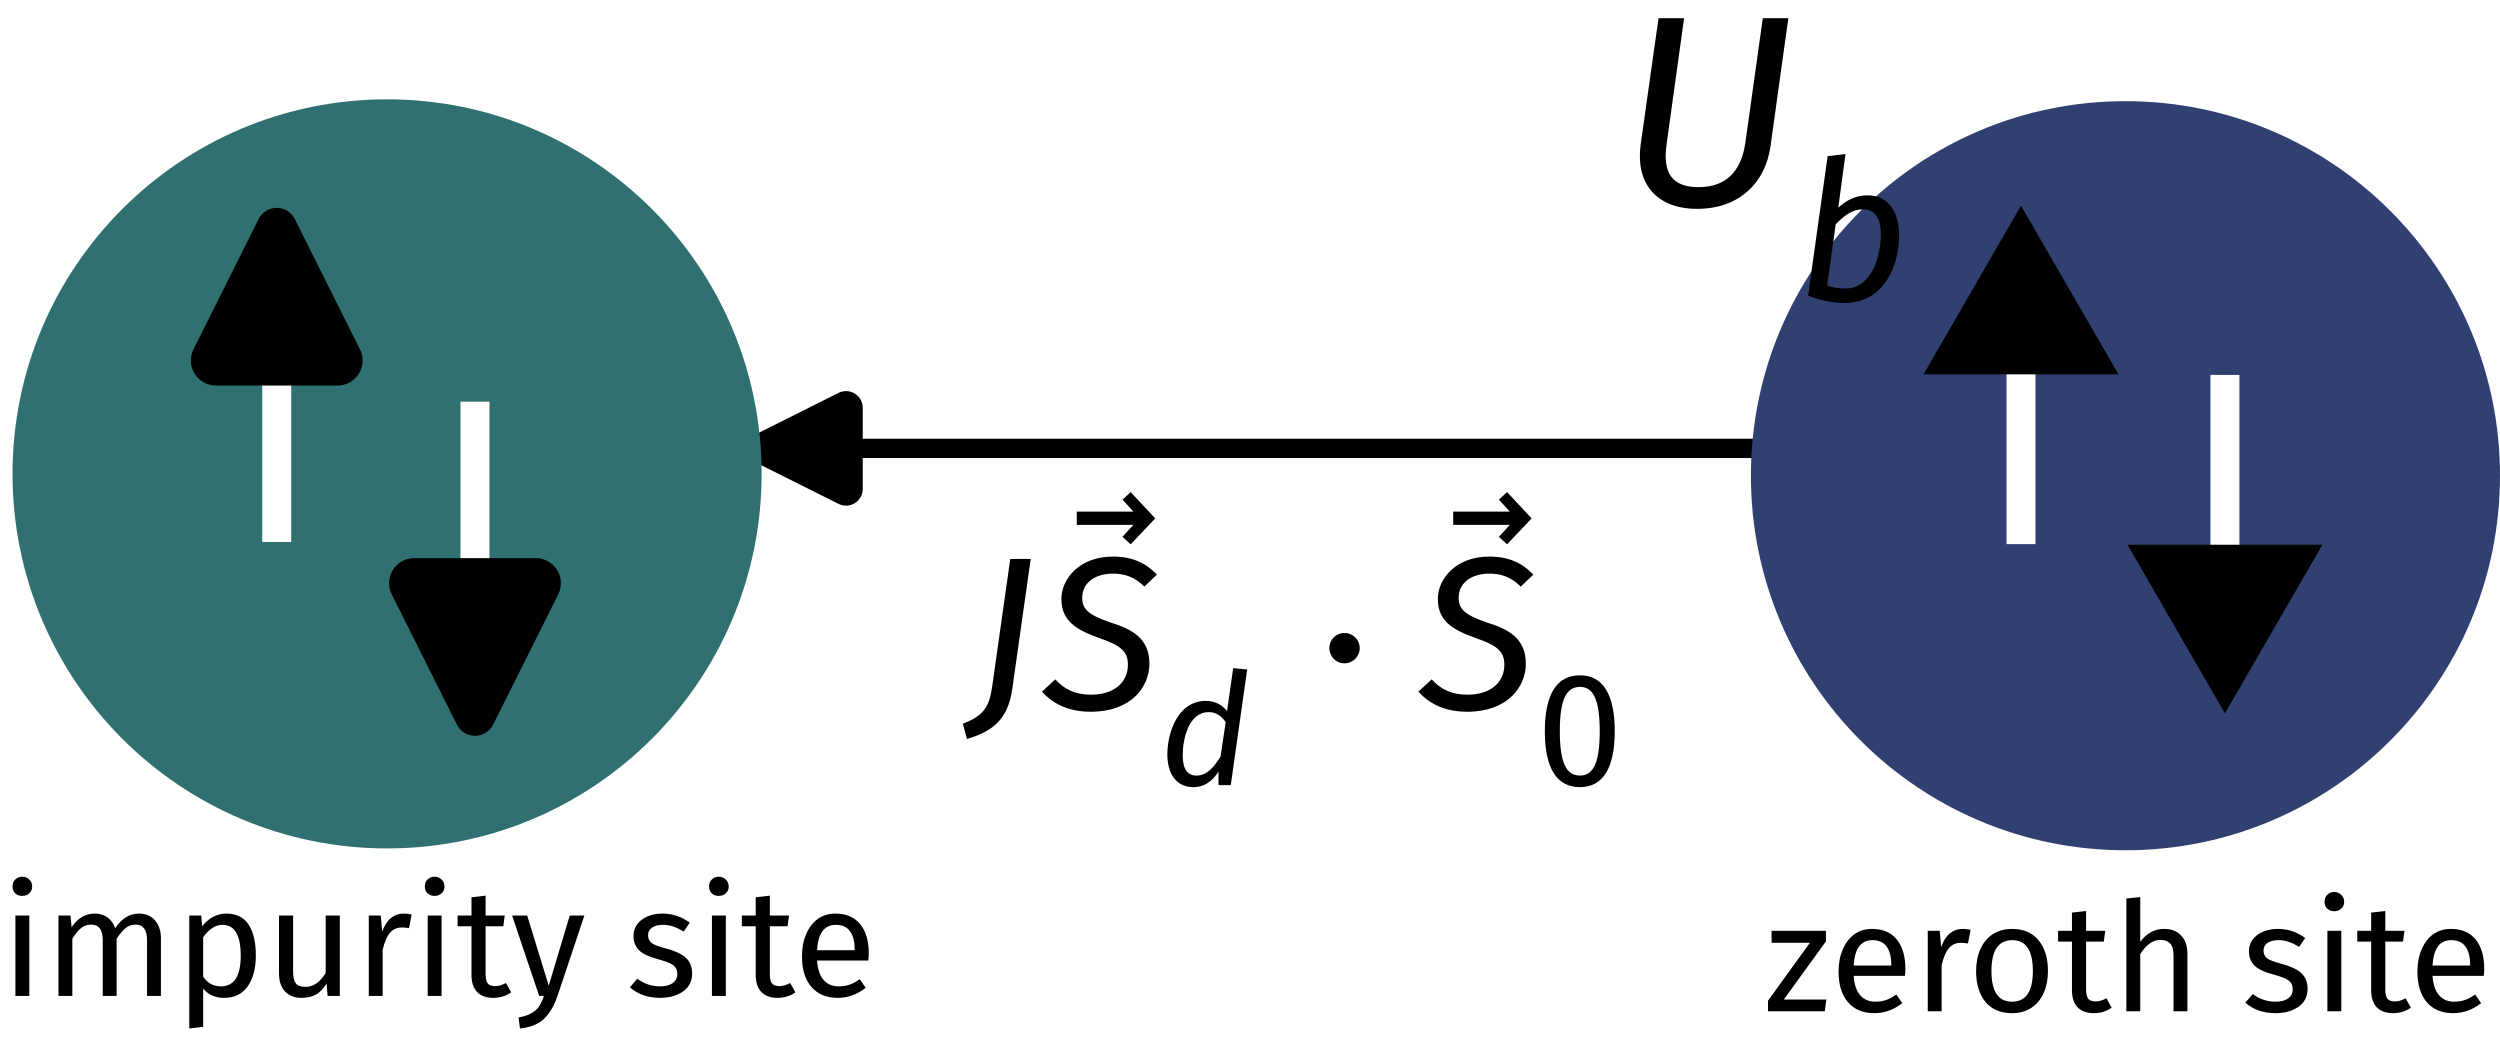 <?xml version="1.0" encoding="UTF-8" standalone="no"?>
<svg
   width="367.112pt"
   height="153.7pt"
   viewBox="0 0 367.112 153.7"
   version="1.2"
   id="svg32714"
   sodipodi:docname="phase2.svg"
   inkscape:version="1.2.2 (b0a8486541, 2022-12-01)"
   xmlns:inkscape="http://www.inkscape.org/namespaces/inkscape"
   xmlns:sodipodi="http://sodipodi.sourceforge.net/DTD/sodipodi-0.dtd"
   xmlns="http://www.w3.org/2000/svg"
   xmlns:svg="http://www.w3.org/2000/svg"
   xmlns:ns2="http://www.iki.fi/pav/software/textext/">
  <sodipodi:namedview
     id="namedview32716"
     pagecolor="#505050"
     bordercolor="#eeeeee"
     borderopacity="1"
     inkscape:pageshadow="0"
     inkscape:pageopacity="0"
     inkscape:pagecheckerboard="0"
     inkscape:document-units="pt"
     showgrid="false"
     inkscape:zoom="1.3335911"
     inkscape:cx="314.56419"
     inkscape:cy="128.22521"
     inkscape:window-width="1916"
     inkscape:window-height="1048"
     inkscape:window-x="0"
     inkscape:window-y="28"
     inkscape:window-maximized="1"
     inkscape:current-layer="svg32714"
     inkscape:snap-bbox="true"
     inkscape:object-paths="true"
     inkscape:snap-intersection-paths="true"
     inkscape:snap-global="false"
     inkscape:showpageshadow="0"
     inkscape:deskcolor="#505050" />
  <defs
     id="defs32609">
    <marker
       style="overflow:visible"
       id="marker15557"
       refX="0"
       refY="0"
       orient="auto-start-reverse"
       inkscape:stockid="RoundedArrow"
       markerWidth="6.135"
       markerHeight="5.93"
       viewBox="0 0 6.135 5.93"
       inkscape:isstock="true"
       inkscape:collect="always"
       preserveAspectRatio="xMidYMid">
      <path
         transform="scale(0.7)"
         d="m -0.211,-4.106 6.422,3.211 a 1,1 90 0 1 0,1.789 L -0.211,4.106 A 1.236,1.236 31.717 0 1 -2,3 v -6 a 1.236,1.236 148.283 0 1 1.789,-1.106 z"
         style="fill:context-stroke;fill-rule:evenodd;stroke:none"
         id="path15555" />
    </marker>
    <marker
       style="overflow:visible"
       id="RoundedArrow"
       refX="0"
       refY="0"
       orient="auto-start-reverse"
       inkscape:stockid="RoundedArrow"
       markerWidth="6.135"
       markerHeight="5.93"
       viewBox="0 0 6.135 5.93"
       inkscape:isstock="true"
       inkscape:collect="always"
       preserveAspectRatio="xMidYMid">
      <path
         transform="scale(0.7)"
         d="m -0.211,-4.106 6.422,3.211 a 1,1 90 0 1 0,1.789 L -0.211,4.106 A 1.236,1.236 31.717 0 1 -2,3 v -6 a 1.236,1.236 148.283 0 1 1.789,-1.106 z"
         style="fill:context-stroke;fill-rule:evenodd;stroke:none"
         id="path1367" />
    </marker>
    <inkscape:path-effect
       effect="spiro"
       id="path-effect97285"
       is_visible="true"
       lpeversion="1" />
    <marker
       style="overflow:visible"
       id="EmptyTriangleIn"
       refX="-1"
       refY="0"
       orient="auto-start-reverse"
       inkscape:stockid="EmptyTriangleIn"
       markerWidth="5.824"
       markerHeight="6.733"
       viewBox="0 0 5.824 6.733"
       inkscape:isstock="true"
       inkscape:collect="always"
       preserveAspectRatio="xMidYMid">
      <path
         transform="scale(0.5)"
         style="fill:context-fill;fill-rule:evenodd;stroke:context-stroke;stroke-width:2"
         d="M 5.77,0 -2.88,5 V -5 Z"
         id="path153" />
    </marker>
    <inkscape:path-effect
       effect="spiro"
       id="path-effect97007"
       is_visible="true"
       lpeversion="1" />
    <marker
       style="overflow:visible"
       id="marker9621"
       refX="0"
       refY="0"
       orient="auto"
       inkscape:stockid="Arrow2Mend"
       inkscape:isstock="true">
      <path
         transform="scale(-0.6)"
         d="M 8.719,4.034 -2.207,0.016 8.719,-4.002 c -1.745,2.372 -1.735,5.617 -6e-7,8.035 z"
         style="fill:context-stroke;fill-rule:evenodd;stroke:context-stroke;stroke-width:0.625;stroke-linejoin:round"
         id="path9619" />
    </marker>
    <marker
       style="overflow:visible"
       id="Arrow2Mend"
       refX="0"
       refY="0"
       orient="auto"
       inkscape:stockid="Arrow2Mend"
       inkscape:isstock="true">
      <path
         transform="scale(-0.6)"
         d="M 8.719,4.034 -2.207,0.016 8.719,-4.002 c -1.745,2.372 -1.735,5.617 -6e-7,8.035 z"
         style="fill:context-stroke;fill-rule:evenodd;stroke:context-stroke;stroke-width:0.625;stroke-linejoin:round"
         id="path9370" />
    </marker>
    <marker
       style="overflow:visible"
       id="Arrow2Lend"
       refX="0"
       refY="0"
       orient="auto"
       inkscape:stockid="Arrow2Lend"
       inkscape:isstock="true">
      <path
         transform="matrix(-1.1,0,0,-1.1,-1.1,0)"
         d="M 8.719,4.034 -2.207,0.016 8.719,-4.002 c -1.745,2.372 -1.735,5.617 -6e-7,8.035 z"
         style="fill:context-stroke;fill-rule:evenodd;stroke:context-stroke;stroke-width:0.625;stroke-linejoin:round"
         id="path9364" />
    </marker>
    <inkscape:path-effect
       effect="spiro"
       id="path-effect8375"
       is_visible="true"
       lpeversion="1" />
    <inkscape:path-effect
       effect="spiro"
       id="path-effect8371"
       is_visible="true"
       lpeversion="1" />
    <inkscape:path-effect
       effect="spiro"
       id="path-effect8334"
       is_visible="true"
       lpeversion="1" />
    <inkscape:path-effect
       effect="spiro"
       id="path-effect8213"
       is_visible="true"
       lpeversion="1" />
    <clipPath
       id="clip1">
      <path
         d="m 28,134 h 11 v 17.242 H 28 Z m 0,0"
         id="path32600" />
    </clipPath>
    <clipPath
       id="clip2">
      <path
         d="m 75,134 h 12 v 17.242 H 75 Z m 0,0"
         id="path32603" />
    </clipPath>
    <clipPath
       id="clip3">
      <path
         d="m 345,133 h 10.316 v 13 H 345 Z m 0,0"
         id="path32606" />
    </clipPath>
    <g
       id="id-d512316c-f310-4ef7-b32f-ea93f87dd485-7">
      <g
         id="id-aec88e65-99b3-4c56-a594-255c12e961eb-5">
        <path
           d="M 5.406,-10.469 H 1.219 V 3.484 h 4.188 z M 4.875,-9.953 V 2.969 H 1.781 V -9.953 Z M 3.234,-4.5 c -0.391,0 -0.938,0.125 -0.938,0.391 0,0.125 0.094,0.234 0.25,0.234 0.031,0 0.078,-0.016 0.125,-0.031 0.172,-0.078 0.312,-0.109 0.516,-0.109 0.5,0 0.609,0.297 0.609,0.688 0,0.531 -0.188,0.719 -0.906,0.766 v 0.844 c 0,0.141 0.125,0.234 0.25,0.234 0.125,0 0.25,-0.094 0.25,-0.234 V -2.172 C 4.062,-2.266 4.344,-2.656 4.344,-3.344 4.344,-3.953 4.094,-4.5 3.234,-4.5 Z m -0.094,3.297 c -0.203,0 -0.344,0.156 -0.344,0.359 0,0.203 0.141,0.359 0.344,0.359 0.203,0 0.344,-0.156 0.344,-0.359 0,-0.203 -0.141,-0.359 -0.344,-0.359 z m 0,0"
           id="id-7c2a457f-f768-4159-9e9f-9df2cc3e5e13-3" />
      </g>
      <g
         id="id-cbdc8fff-0ca5-40b0-a6c3-fd6785a6998c-5">
        <path
           d="M 4.031,-5.25 H 0.484 v 0.781 h 2.5 L 0.25,-0.688 V 0 H 3.953 L 4.062,-0.766 H 1.281 l 2.75,-3.797 z m 0,0"
           id="id-d973a2bc-a0f1-46d3-be99-e1468b8100fd-6" />
      </g>
      <g
         id="id-5686a47d-2053-4c4d-820f-b70b1f5df129-2">
        <path
           d="m 4.922,-2.781 c 0,-1.609 -0.75,-2.594 -2.172,-2.594 -1.359,0 -2.188,1.172 -2.188,2.797 0,1.672 0.859,2.703 2.328,2.703 0.734,0 1.312,-0.25 1.828,-0.656 L 4.328,-1.094 C 3.875,-0.766 3.484,-0.625 2.953,-0.625 c -0.75,0 -1.312,-0.469 -1.406,-1.688 h 3.344 c 0.016,-0.125 0.031,-0.297 0.031,-0.469 z M 4,-2.984 H 1.547 c 0.062,-1.172 0.531,-1.656 1.219,-1.656 0.828,0 1.234,0.562 1.234,1.594 z m 0,0"
           id="id-a332717d-d305-44bd-a0ed-aad2acac9b2e-9" />
      </g>
      <g
         id="id-0e774e49-ecc7-4b16-9075-b05632ae91b5-1">
        <path
           d="m 3.203,-5.375 c -0.641,0 -1.125,0.406 -1.406,1.188 L 1.703,-5.25 H 0.922 V 0 h 0.906 v -3 c 0.219,-1 0.609,-1.469 1.266,-1.469 0.188,0 0.297,0.016 0.453,0.047 L 3.719,-5.312 C 3.562,-5.359 3.375,-5.375 3.203,-5.375 Z m 0,0"
           id="id-af3d88dc-cd40-4e0c-89bc-b4785b17be2d-2" />
      </g>
      <g
         id="id-b16cf8d5-1627-44bd-a3e3-091b7fd09800-7">
        <path
           d="m 2.922,-5.375 c -1.5,0 -2.359,1.125 -2.359,2.75 0,1.672 0.859,2.75 2.344,2.75 C 4.391,0.125 5.25,-1 5.25,-2.625 c 0,-1.672 -0.828,-2.75 -2.328,-2.75 z m 0,0.734 c 0.859,0 1.344,0.641 1.344,2.016 0,1.375 -0.484,2 -1.359,2 -0.875,0 -1.344,-0.625 -1.344,-2 0,-1.375 0.484,-2.016 1.359,-2.016 z m 0,0"
           id="id-20005495-b261-4cc2-b6b6-ed297e2db39b-0" />
      </g>
      <g
         id="id-6b9ff16d-207e-4e6d-bab3-4e5b23972824-9">
        <path
           d="m 3.25,-0.844 c -0.266,0.141 -0.469,0.203 -0.703,0.203 -0.453,0 -0.625,-0.25 -0.625,-0.781 v -3.125 h 1.156 L 3.172,-5.25 h -1.25 V -6.547 L 1,-6.438 V -5.25 H 0.094 v 0.703 H 1 V -1.375 c 0,0.969 0.531,1.5 1.422,1.5 C 2.875,0.125 3.25,0 3.594,-0.234 Z m 0,0"
           id="id-32b60361-bbea-40ea-b977-53eb510acd35-3" />
      </g>
      <g
         id="id-71869a43-d697-4ceb-a7f9-8ebf4b864781-6">
        <path
           d="m 3.391,-5.375 c -0.656,0 -1.172,0.328 -1.562,0.844 v -2.922 l -0.906,0.094 V 0 h 0.906 V -3.734 C 2.188,-4.281 2.594,-4.656 3.156,-4.656 3.656,-4.656 4,-4.422 4,-3.641 V 0 H 4.922 V -3.766 C 4.922,-4.75 4.344,-5.375 3.391,-5.375 Z m 0,0"
           id="id-1e3d112e-4560-4763-824b-0e30cffc45d8-0" />
      </g>
      <g
         id="id-1e91a301-79e9-4d0c-a978-b6b3c6a52f9e-6">
        <path
           d="m 2.375,-5.375 c -1.094,0 -1.891,0.609 -1.891,1.453 0,0.734 0.438,1.219 1.578,1.516 1.016,0.266 1.281,0.469 1.281,0.984 0,0.5 -0.438,0.797 -1.125,0.797 -0.578,0 -1.062,-0.188 -1.484,-0.5 L 0.25,-0.562 c 0.453,0.391 1.094,0.688 1.984,0.688 1.062,0 2.078,-0.5 2.078,-1.594 0,-0.922 -0.641,-1.359 -1.75,-1.641 -0.844,-0.219 -1.125,-0.422 -1.125,-0.844 0,-0.422 0.359,-0.688 0.969,-0.688 0.484,0 0.891,0.141 1.359,0.438 L 4.156,-4.781 C 3.656,-5.156 3.109,-5.375 2.375,-5.375 Z m 0,0"
           id="id-53a9d073-0486-42ca-ac9a-a430e0ddfb98-2" />
      </g>
      <g
         id="id-0db217cc-3c59-4772-870f-536584d3a0e2-6">
        <path
           d="m 1.359,-7.781 c -0.375,0 -0.625,0.281 -0.625,0.641 0,0.344 0.25,0.609 0.625,0.609 0.391,0 0.656,-0.266 0.656,-0.609 C 2.016,-7.5 1.75,-7.781 1.359,-7.781 Z M 1.828,-5.25 H 0.922 V 0 h 0.906 z m 0,0"
           id="id-87b2e3dc-de9a-40b7-8807-e8766aeb7488-1" />
      </g>
    </g>
    <inkscape:path-effect
       effect="spiro"
       id="path-effect97007-1"
       is_visible="true"
       lpeversion="1" />
    <inkscape:path-effect
       effect="spiro"
       id="path-effect97285-2"
       is_visible="true"
       lpeversion="1" />
  </defs>
  <path
     style="fill:none;stroke:#000000;stroke-width:2.835;stroke-linecap:butt;stroke-linejoin:miter;stroke-miterlimit:4;stroke-opacity:1;marker-end:url(#marker15557)"
     d="m 264.47,65.842 h -141.75"
     id="path32635" />
  <path
     style="fill:#307070;fill-opacity:1;fill-rule:nonzero;stroke:none;stroke-width:1.255"
     d="m 111.841,69.586 c 0,30.377 -24.628,55 -55,55 -30.377,0 -55,-24.623 -55,-55 0,-30.372 24.623,-55 55,-55 30.372,0 55,24.628 55,55 z m 0,0"
     id="path32611" />
  <path
     style="fill:#304070;fill-opacity:1;fill-rule:nonzero;stroke:none;stroke-width:1.139"
     d="m 367.112,69.857 c 0,30.379 -24.626,55 -55,55 -30.379,0 -55,-24.621 -55,-55 0,-30.374 24.621,-55 55,-55 30.374,0 55,24.626 55,55 z m 0,0"
     id="path32613" />
  <path
     style="fill:none;fill-opacity:1;stroke:#ffffff;stroke-width:4.252;stroke-miterlimit:4.5;stroke-dasharray:none;stroke-dashoffset:0;stroke-opacity:1;marker-end:url(#EmptyTriangleIn)"
     d="M 296.774,79.904 V 50.975"
     id="path97005"
     inkscape:path-effect="#path-effect97007"
     inkscape:original-d="m 296.77439,79.903861 c 7.5e-4,-9.643718 7.5e-4,-19.286678 0,-28.928895" />
  <path
     style="fill:none;fill-opacity:1;stroke:#ffffff;stroke-width:4.252;stroke-miterlimit:4.5;stroke-dasharray:none;stroke-dashoffset:0;stroke-opacity:1;marker-end:url(#EmptyTriangleIn)"
     d="M 326.719,55.056 V 83.985"
     id="path97281"
     inkscape:path-effect="#path-effect97285"
     inkscape:original-d="m 326.71853,55.055792 c 7.5e-4,9.643717 7.5e-4,19.286677 0,28.928894" />
  <path
     style="fill:none;fill-opacity:1;stroke:#ffffff;stroke-width:4.252;stroke-miterlimit:4.5;stroke-dasharray:none;stroke-dashoffset:0;stroke-opacity:1;marker-end:url(#RoundedArrow)"
     d="M 40.639,79.586 V 50.657"
     id="path97005-9"
     inkscape:path-effect="#path-effect97007-1"
     inkscape:original-d="m 40.638779,79.586323 c 7.5e-4,-9.64372 7.5e-4,-19.286679 0,-28.928896" />
  <path
     style="fill:none;fill-opacity:1;stroke:#ffffff;stroke-width:4.252;stroke-miterlimit:4.5;stroke-dasharray:none;stroke-dashoffset:0;stroke-opacity:1;marker-end:url(#RoundedArrow)"
     d="M 69.748,58.986 V 87.915"
     id="path97281-3"
     inkscape:path-effect="#path-effect97285-2"
     inkscape:original-d="m 69.747875,58.985631 c 7.5e-4,9.643717 7.5e-4,19.286677 0,28.928894" />
  <g
     ns2:version="1.8.1"
     ns2:texconverter="xelatex"
     ns2:pdfconverter="inkscape"
     ns2:text="impurity site"
     ns2:preamble="/home/kirito/.config/textext/beamer_preamble.tex"
     ns2:scale="3.0"
     ns2:alignment="middle center"
     ns2:stroke-to-path="0"
     ns2:inkscapeversion="1.2.1"
     transform="matrix(2.25,0,0,2.25,1.842,128.742)"
     ns2:jacobian_sqrt="2.25"
     id="g6237">
    <defs
       id="id-b92bd6de-0062-4230-9694-9e7ea1d26fe3">
      <g
         id="id-075034cf-cbd6-4d18-8c88-a453ba64a00b">
        <g
           id="id-5ea25a87-f78e-452b-bc07-a9751c217cda">
          <path
             d="M 5.406,-10.469 V 3.484 H 1.219 V -10.469 Z M 4.875,-9.953 H 1.781 V 2.969 H 4.875 Z M 3.234,-4.5 c 0.395,0 0.676,0.109 0.844,0.328 0.176,0.211 0.266,0.484 0.266,0.828 0,0.344 -0.078,0.617 -0.234,0.812 -0.148,0.188 -0.387,0.309 -0.719,0.359 v 0.453 c 0,0.074 -0.027,0.133 -0.078,0.172 -0.055,0.043 -0.109,0.062 -0.172,0.062 -0.062,0 -0.121,-0.02 -0.172,-0.062 C 2.914,-1.586 2.891,-1.645 2.891,-1.719 V -2.562 c 0.352,-0.02 0.594,-0.082 0.719,-0.188 0.125,-0.113 0.188,-0.305 0.188,-0.578 0,-0.219 -0.047,-0.383 -0.141,-0.5 -0.086,-0.125 -0.242,-0.188 -0.469,-0.188 -0.188,0 -0.359,0.039 -0.516,0.109 -0.055,0.023 -0.094,0.031 -0.125,0.031 -0.074,0 -0.137,-0.02 -0.188,-0.062 -0.043,-0.039 -0.062,-0.098 -0.062,-0.172 0,-0.125 0.098,-0.219 0.297,-0.281 C 2.789,-4.461 3.004,-4.5 3.234,-4.5 Z m -0.094,3.297 c 0.102,0 0.188,0.039 0.25,0.109 0.062,0.062 0.094,0.148 0.094,0.25 0,0.105 -0.031,0.195 -0.094,0.266 -0.062,0.062 -0.148,0.094 -0.25,0.094 -0.105,0 -0.188,-0.031 -0.25,-0.094 -0.062,-0.07 -0.094,-0.16 -0.094,-0.266 0,-0.102 0.031,-0.188 0.094,-0.25 0.062,-0.07 0.145,-0.109 0.25,-0.109 z m 0,0"
             id="id-ff9cf9ac-ecdc-44f0-8112-714bd5c317d8" />
        </g>
        <g
           id="id-44ea60a7-1da0-419e-8c6e-31d0133abcf8">
          <path
             d="M 1.859,-5.25 V 0 h -0.906 v -5.25 z m -0.469,-2.531 c 0.195,0 0.352,0.062 0.469,0.188 0.125,0.117 0.188,0.266 0.188,0.453 0,0.18 -0.062,0.324 -0.188,0.438 -0.117,0.117 -0.273,0.172 -0.469,0.172 -0.18,0 -0.328,-0.055 -0.453,-0.172 -0.117,-0.113 -0.172,-0.258 -0.172,-0.438 0,-0.188 0.055,-0.336 0.172,-0.453 0.125,-0.125 0.273,-0.188 0.453,-0.188 z m 0,0"
             id="id-8d055443-2914-4f6e-b709-08b66a6e0b9c" />
        </g>
        <g
           id="id-af6243ea-b38c-4bd5-9f25-b733a0d56973">
          <path
             d="m 6.219,-5.375 c 0.438,0 0.781,0.148 1.031,0.438 0.258,0.293 0.391,0.684 0.391,1.172 V 0 h -0.906 v -3.641 c 0,-0.676 -0.25,-1.016 -0.75,-1.016 -0.25,0 -0.469,0.078 -0.656,0.234 -0.18,0.148 -0.371,0.375 -0.578,0.688 V 0 H 3.844 v -3.641 c 0,-0.676 -0.25,-1.016 -0.75,-1.016 -0.262,0 -0.484,0.078 -0.672,0.234 -0.18,0.148 -0.367,0.375 -0.562,0.688 V 0 h -0.906 v -5.25 h 0.781 L 1.812,-4.484 C 2.207,-5.078 2.711,-5.375 3.328,-5.375 c 0.32,0 0.598,0.086 0.828,0.25 0.227,0.168 0.395,0.402 0.5,0.703 0.207,-0.312 0.438,-0.547 0.688,-0.703 0.25,-0.164 0.539,-0.25 0.875,-0.25 z m 0,0"
             id="id-91ce2518-4dc7-4b31-ba9e-9932e14ab11e" />
        </g>
        <g
           id="id-c3f991e5-b758-4077-8164-f2af5fb654a6">
          <path
             d="m 3.359,-5.375 c 0.664,0 1.156,0.242 1.469,0.719 0.312,0.48 0.469,1.156 0.469,2.031 0,0.824 -0.18,1.492 -0.531,2 -0.355,0.5 -0.867,0.75 -1.531,0.75 -0.586,0 -1.043,-0.203 -1.375,-0.609 v 2.5 L 0.953,2.125 V -5.25 h 0.781 l 0.062,0.703 C 1.992,-4.805 2.227,-5.008 2.5,-5.156 2.77,-5.301 3.055,-5.375 3.359,-5.375 Z m -0.344,4.75 c 0.863,0 1.297,-0.664 1.297,-2 0,-1.344 -0.398,-2.016 -1.188,-2.016 -0.262,0 -0.496,0.078 -0.703,0.234 -0.211,0.148 -0.398,0.34 -0.562,0.578 v 2.562 c 0.133,0.211 0.301,0.371 0.5,0.484 0.195,0.105 0.414,0.156 0.656,0.156 z m 0,0"
             id="id-106798de-16f4-4411-b913-99c5f419705c" />
        </g>
        <g
           id="id-97cdefe8-a392-497a-9fab-217fcab412ce">
          <path
             d="M 4.859,0 H 4.062 L 4,-0.812 C 3.801,-0.488 3.57,-0.25 3.312,-0.094 3.051,0.051 2.734,0.125 2.359,0.125 1.898,0.125 1.539,-0.016 1.281,-0.297 1.02,-0.578 0.891,-0.973 0.891,-1.484 V -5.25 H 1.812 v 3.672 c 0,0.355 0.062,0.609 0.188,0.766 0.125,0.148 0.332,0.219 0.625,0.219 0.508,0 0.945,-0.301 1.312,-0.906 v -3.75 h 0.922 z m 0,0"
             id="id-9bddab70-825b-4e82-94a0-f5bc8f06fbfd" />
        </g>
        <g
           id="id-0ab34daf-7812-4c82-923d-9f81e2b92032">
          <path
             d="m 3.234,-5.375 c 0.188,0 0.359,0.023 0.516,0.062 L 3.578,-4.422 C 3.422,-4.453 3.27,-4.469 3.125,-4.469 c -0.336,0 -0.602,0.121 -0.797,0.359 C 2.129,-3.879 1.973,-3.508 1.859,-3 v 3 h -0.906 v -5.25 h 0.781 l 0.094,1.062 C 1.961,-4.582 2.148,-4.879 2.391,-5.078 2.629,-5.273 2.91,-5.375 3.234,-5.375 Z m 0,0"
             id="id-4dc6186a-f984-43aa-8bc6-d1053b77ed66" />
        </g>
        <g
           id="id-b3931355-1106-45ea-945c-25e80c148e08">
          <path
             d="M 3.594,-0.234 C 3.25,0.004 2.859,0.125 2.422,0.125 1.973,0.125 1.625,0 1.375,-0.25 1.125,-0.508 1,-0.883 1,-1.375 V -4.547 H 0.094 V -5.25 H 1 V -6.438 L 1.922,-6.547 V -5.25 h 1.25 l -0.094,0.703 h -1.156 v 3.125 c 0,0.281 0.047,0.484 0.141,0.609 0.102,0.117 0.266,0.172 0.484,0.172 0.207,0 0.441,-0.066 0.703,-0.203 z m 0,0"
             id="id-0ff2936f-4b94-4923-8274-0990463c61ad" />
        </g>
        <g
           id="id-5da05499-13bc-4c51-81f7-a060686773ab">
          <path
             d="M 3.047,0.031 C 2.836,0.645 2.551,1.129 2.188,1.484 1.82,1.836 1.297,2.051 0.609,2.125 L 0.516,1.406 c 0.344,-0.062 0.613,-0.152 0.812,-0.266 0.207,-0.105 0.375,-0.246 0.5,-0.422 C 1.953,0.539 2.066,0.301 2.172,0 h -0.312 L 0.094,-5.25 h 0.984 l 1.406,4.578 1.375,-4.578 H 4.812 Z m 0,0"
             id="id-3135deb0-ea7e-480f-8cf4-32e5963512a4" />
        </g>
        <g
           id="id-b6e35e7d-e531-4a34-a376-42defc005cc8">
          <path
             d="m 2.375,-5.375 c 0.352,0 0.672,0.055 0.953,0.156 0.289,0.094 0.566,0.242 0.828,0.438 L 3.766,-4.203 C 3.523,-4.348 3.297,-4.457 3.078,-4.531 2.867,-4.602 2.645,-4.641 2.406,-4.641 c -0.305,0 -0.543,0.062 -0.719,0.188 -0.168,0.117 -0.25,0.281 -0.25,0.5 0,0.211 0.078,0.375 0.234,0.5 0.164,0.117 0.461,0.23 0.891,0.344 0.582,0.148 1.02,0.344 1.312,0.594 0.289,0.25 0.438,0.602 0.438,1.047 0,0.512 -0.203,0.906 -0.609,1.188 C 3.297,-0.008 2.805,0.125 2.234,0.125 1.43,0.125 0.77,-0.102 0.25,-0.562 L 0.734,-1.125 c 0.445,0.336 0.941,0.5 1.484,0.5 0.344,0 0.613,-0.066 0.812,-0.203 0.207,-0.145 0.312,-0.344 0.312,-0.594 0,-0.176 -0.039,-0.316 -0.109,-0.422 C 3.16,-1.957 3.031,-2.055 2.844,-2.141 2.664,-2.223 2.406,-2.312 2.062,-2.406 1.5,-2.551 1.094,-2.742 0.844,-2.984 c -0.242,-0.25 -0.359,-0.562 -0.359,-0.938 0,-0.281 0.078,-0.531 0.234,-0.75 C 0.883,-4.891 1.109,-5.062 1.391,-5.188 1.68,-5.312 2.008,-5.375 2.375,-5.375 Z m 0,0"
             id="id-ad3df8ef-c77f-4dc4-84a9-bdf8f0ba1fad" />
        </g>
        <g
           id="id-d0d8a3cc-dc13-4b90-ae63-1bbbb7fe727d">
          <path
             d="m 4.922,-2.781 c 0,0.156 -0.012,0.312 -0.031,0.469 h -3.344 c 0.039,0.574 0.188,1 0.438,1.281 0.25,0.273 0.57,0.406 0.969,0.406 0.258,0 0.492,-0.035 0.703,-0.109 C 3.875,-0.805 4.098,-0.926 4.328,-1.094 l 0.391,0.562 C 4.164,-0.094 3.555,0.125 2.891,0.125 2.16,0.125 1.586,-0.113 1.172,-0.594 0.766,-1.07 0.562,-1.734 0.562,-2.578 c 0,-0.539 0.086,-1.02 0.266,-1.438 0.176,-0.426 0.426,-0.758 0.75,-1 C 1.91,-5.254 2.301,-5.375 2.75,-5.375 c 0.695,0 1.234,0.23 1.609,0.688 0.375,0.461 0.562,1.094 0.562,1.906 z M 4,-3.047 c 0,-0.52 -0.105,-0.914 -0.312,-1.188 -0.199,-0.27 -0.508,-0.406 -0.922,-0.406 -0.75,0 -1.156,0.555 -1.219,1.656 H 4 Z m 0,0"
             id="id-5e8d9ee0-c5e1-48f2-ab9f-36ecedc2dbf3" />
        </g>
      </g>
    </defs>
    <g
       fill="#000000"
       fill-opacity="1"
       id="id-9b37d573-3ce5-439b-aeca-0793760d5f0e"
       transform="translate(-149.478,-126.984)">
      <g
         transform="translate(148.712,134.765)"
         id="g106838">
        <path
           d="M 1.859,-5.25 V 0 h -0.906 v -5.25 z m -0.469,-2.531 c 0.195,0 0.352,0.062 0.469,0.188 0.125,0.117 0.188,0.266 0.188,0.453 0,0.18 -0.062,0.324 -0.188,0.438 -0.117,0.117 -0.273,0.172 -0.469,0.172 -0.18,0 -0.328,-0.055 -0.453,-0.172 -0.117,-0.113 -0.172,-0.258 -0.172,-0.438 0,-0.188 0.055,-0.336 0.172,-0.453 0.125,-0.125 0.273,-0.188 0.453,-0.188 z m 0,0"
           id="id-f92ae40d-8b46-41de-aa43-98c8d39bb255" />
      </g>
      <g
         transform="translate(151.521,134.765)"
         id="g106841">
        <path
           d="m 6.219,-5.375 c 0.438,0 0.781,0.148 1.031,0.438 0.258,0.293 0.391,0.684 0.391,1.172 V 0 h -0.906 v -3.641 c 0,-0.676 -0.25,-1.016 -0.75,-1.016 -0.25,0 -0.469,0.078 -0.656,0.234 -0.18,0.148 -0.371,0.375 -0.578,0.688 V 0 H 3.844 v -3.641 c 0,-0.676 -0.25,-1.016 -0.75,-1.016 -0.262,0 -0.484,0.078 -0.672,0.234 -0.18,0.148 -0.367,0.375 -0.562,0.688 V 0 h -0.906 v -5.25 h 0.781 L 1.812,-4.484 C 2.207,-5.078 2.711,-5.375 3.328,-5.375 c 0.32,0 0.598,0.086 0.828,0.25 0.227,0.168 0.395,0.402 0.5,0.703 0.207,-0.312 0.438,-0.547 0.688,-0.703 0.25,-0.164 0.539,-0.25 0.875,-0.25 z m 0,0"
           id="id-68286908-cfde-40a9-b969-60a3cd100c03" />
      </g>
      <g
         transform="translate(160.059,134.765)"
         id="g106844">
        <path
           d="m 3.359,-5.375 c 0.664,0 1.156,0.242 1.469,0.719 0.312,0.48 0.469,1.156 0.469,2.031 0,0.824 -0.18,1.492 -0.531,2 -0.355,0.5 -0.867,0.75 -1.531,0.75 -0.586,0 -1.043,-0.203 -1.375,-0.609 v 2.5 L 0.953,2.125 V -5.25 h 0.781 l 0.062,0.703 C 1.992,-4.805 2.227,-5.008 2.5,-5.156 2.77,-5.301 3.055,-5.375 3.359,-5.375 Z m -0.344,4.75 c 0.863,0 1.297,-0.664 1.297,-2 0,-1.344 -0.398,-2.016 -1.188,-2.016 -0.262,0 -0.496,0.078 -0.703,0.234 -0.211,0.148 -0.398,0.34 -0.562,0.578 v 2.562 c 0.133,0.211 0.301,0.371 0.5,0.484 0.195,0.105 0.414,0.156 0.656,0.156 z m 0,0"
           id="id-7c5b1ef8-7168-41e5-aa38-827655af80fd" />
      </g>
      <g
         transform="translate(165.977,134.765)"
         id="g106847">
        <path
           d="M 4.859,0 H 4.062 L 4,-0.812 C 3.801,-0.488 3.57,-0.25 3.312,-0.094 3.051,0.051 2.734,0.125 2.359,0.125 1.898,0.125 1.539,-0.016 1.281,-0.297 1.02,-0.578 0.891,-0.973 0.891,-1.484 V -5.25 H 1.812 v 3.672 c 0,0.355 0.062,0.609 0.188,0.766 0.125,0.148 0.332,0.219 0.625,0.219 0.508,0 0.945,-0.301 1.312,-0.906 v -3.75 h 0.922 z m 0,0"
           id="id-9eb0f0e2-c442-4771-86c4-4edb88d3e6b9" />
      </g>
      <g
         transform="translate(171.775,134.765)"
         id="g106850">
        <path
           d="m 3.234,-5.375 c 0.188,0 0.359,0.023 0.516,0.062 L 3.578,-4.422 C 3.422,-4.453 3.27,-4.469 3.125,-4.469 c -0.336,0 -0.602,0.121 -0.797,0.359 C 2.129,-3.879 1.973,-3.508 1.859,-3 v 3 h -0.906 v -5.25 h 0.781 l 0.094,1.062 C 1.961,-4.582 2.148,-4.879 2.391,-5.078 2.629,-5.273 2.91,-5.375 3.234,-5.375 Z m 0,0"
           id="id-e89e0dcd-838d-462b-ab96-026f9a40792a" />
      </g>
      <g
         transform="translate(175.621,134.765)"
         id="g106853">
        <path
           d="M 1.859,-5.25 V 0 h -0.906 v -5.25 z m -0.469,-2.531 c 0.195,0 0.352,0.062 0.469,0.188 0.125,0.117 0.188,0.266 0.188,0.453 0,0.18 -0.062,0.324 -0.188,0.438 -0.117,0.117 -0.273,0.172 -0.469,0.172 -0.18,0 -0.328,-0.055 -0.453,-0.172 -0.117,-0.113 -0.172,-0.258 -0.172,-0.438 0,-0.188 0.055,-0.336 0.172,-0.453 0.125,-0.125 0.273,-0.188 0.453,-0.188 z m 0,0"
           id="id-77074176-e221-4e49-b8bb-43752f01f07c" />
      </g>
      <g
         transform="translate(178.43,134.765)"
         id="g106856">
        <path
           d="M 3.594,-0.234 C 3.25,0.004 2.859,0.125 2.422,0.125 1.973,0.125 1.625,0 1.375,-0.25 1.125,-0.508 1,-0.883 1,-1.375 V -4.547 H 0.094 V -5.25 H 1 V -6.438 L 1.922,-6.547 V -5.25 h 1.25 l -0.094,0.703 h -1.156 v 3.125 c 0,0.281 0.047,0.484 0.141,0.609 0.102,0.117 0.266,0.172 0.484,0.172 0.207,0 0.441,-0.066 0.703,-0.203 z m 0,0"
           id="id-4fcf507f-76e3-4402-ba68-327389eb6e66" />
      </g>
    </g>
    <g
       fill="#000000"
       fill-opacity="1"
       id="id-9d1159b3-111c-402f-aa6f-e78abc6da79c"
       transform="translate(-149.478,-126.984)">
      <g
         transform="translate(181.987,134.765)"
         id="g106860">
        <path
           d="M 3.047,0.031 C 2.836,0.645 2.551,1.129 2.188,1.484 1.82,1.836 1.297,2.051 0.609,2.125 L 0.516,1.406 c 0.344,-0.062 0.613,-0.152 0.812,-0.266 0.207,-0.105 0.375,-0.246 0.5,-0.422 C 1.953,0.539 2.066,0.301 2.172,0 h -0.312 L 0.094,-5.25 h 0.984 l 1.406,4.578 1.375,-4.578 H 4.812 Z m 0,0"
           id="id-69be37e1-9bc5-48e0-927a-1062863037db" />
      </g>
    </g>
    <g
       fill="#000000"
       fill-opacity="1"
       id="id-d5e7cd7e-0470-4ae9-a4f7-21ec2d04ea4d"
       transform="translate(-149.478,-126.984)">
      <g
         transform="translate(189.519,134.765)"
         id="g106864">
        <path
           d="m 2.375,-5.375 c 0.352,0 0.672,0.055 0.953,0.156 0.289,0.094 0.566,0.242 0.828,0.438 L 3.766,-4.203 C 3.523,-4.348 3.297,-4.457 3.078,-4.531 2.867,-4.602 2.645,-4.641 2.406,-4.641 c -0.305,0 -0.543,0.062 -0.719,0.188 -0.168,0.117 -0.25,0.281 -0.25,0.5 0,0.211 0.078,0.375 0.234,0.5 0.164,0.117 0.461,0.23 0.891,0.344 0.582,0.148 1.02,0.344 1.312,0.594 0.289,0.25 0.438,0.602 0.438,1.047 0,0.512 -0.203,0.906 -0.609,1.188 C 3.297,-0.008 2.805,0.125 2.234,0.125 1.43,0.125 0.77,-0.102 0.25,-0.562 L 0.734,-1.125 c 0.445,0.336 0.941,0.5 1.484,0.5 0.344,0 0.613,-0.066 0.812,-0.203 0.207,-0.145 0.312,-0.344 0.312,-0.594 0,-0.176 -0.039,-0.316 -0.109,-0.422 C 3.16,-1.957 3.031,-2.055 2.844,-2.141 2.664,-2.223 2.406,-2.312 2.062,-2.406 1.5,-2.551 1.094,-2.742 0.844,-2.984 c -0.242,-0.25 -0.359,-0.562 -0.359,-0.938 0,-0.281 0.078,-0.531 0.234,-0.75 C 0.883,-4.891 1.109,-5.062 1.391,-5.188 1.68,-5.312 2.008,-5.375 2.375,-5.375 Z m 0,0"
           id="id-6108ebf7-eb39-4b30-98d5-8eadcabc9c3a" />
      </g>
      <g
         transform="translate(194.171,134.765)"
         id="g106867">
        <path
           d="M 1.859,-5.25 V 0 h -0.906 v -5.25 z m -0.469,-2.531 c 0.195,0 0.352,0.062 0.469,0.188 0.125,0.117 0.188,0.266 0.188,0.453 0,0.18 -0.062,0.324 -0.188,0.438 -0.117,0.117 -0.273,0.172 -0.469,0.172 -0.18,0 -0.328,-0.055 -0.453,-0.172 -0.117,-0.113 -0.172,-0.258 -0.172,-0.438 0,-0.188 0.055,-0.336 0.172,-0.453 0.125,-0.125 0.273,-0.188 0.453,-0.188 z m 0,0"
           id="id-048c651a-d16b-480a-b3b9-5f4ac3677334" />
      </g>
      <g
         transform="translate(196.981,134.765)"
         id="g106870">
        <path
           d="M 3.594,-0.234 C 3.25,0.004 2.859,0.125 2.422,0.125 1.973,0.125 1.625,0 1.375,-0.25 1.125,-0.508 1,-0.883 1,-1.375 V -4.547 H 0.094 V -5.25 H 1 V -6.438 L 1.922,-6.547 V -5.25 h 1.25 l -0.094,0.703 h -1.156 v 3.125 c 0,0.281 0.047,0.484 0.141,0.609 0.102,0.117 0.266,0.172 0.484,0.172 0.207,0 0.441,-0.066 0.703,-0.203 z m 0,0"
           id="id-cd980418-eb27-422e-80f8-8cc891dac802" />
      </g>
    </g>
    <g
       fill="#000000"
       fill-opacity="1"
       id="id-1442930c-e3e6-48f0-a6e1-70c9665266f4"
       transform="translate(-149.478,-126.984)">
      <g
         transform="translate(200.438,134.765)"
         id="g106874">
        <path
           d="m 4.922,-2.781 c 0,0.156 -0.012,0.312 -0.031,0.469 h -3.344 c 0.039,0.574 0.188,1 0.438,1.281 0.25,0.273 0.57,0.406 0.969,0.406 0.258,0 0.492,-0.035 0.703,-0.109 C 3.875,-0.805 4.098,-0.926 4.328,-1.094 l 0.391,0.562 C 4.164,-0.094 3.555,0.125 2.891,0.125 2.16,0.125 1.586,-0.113 1.172,-0.594 0.766,-1.07 0.562,-1.734 0.562,-2.578 c 0,-0.539 0.086,-1.02 0.266,-1.438 0.176,-0.426 0.426,-0.758 0.75,-1 C 1.91,-5.254 2.301,-5.375 2.75,-5.375 c 0.695,0 1.234,0.23 1.609,0.688 0.375,0.461 0.562,1.094 0.562,1.906 z M 4,-3.047 c 0,-0.52 -0.105,-0.914 -0.312,-1.188 -0.199,-0.27 -0.508,-0.406 -0.922,-0.406 -0.75,0 -1.156,0.555 -1.219,1.656 H 4 Z m 0,0"
           id="id-31b04610-4243-4e00-b884-dcdd0d4f2f14" />
      </g>
    </g>
  </g>
  <g
     ns2:version="1.8.1"
     ns2:texconverter="xelatex"
     ns2:pdfconverter="inkscape"
     ns2:text="zeroth site"
     ns2:preamble="/home/kirito/.config/textext/beamer_preamble.tex"
     ns2:scale="3.0"
     ns2:alignment="middle center"
     ns2:stroke-to-path="0"
     ns2:inkscapeversion="1.2.1"
     transform="matrix(2.25,0,0,2.25,259.622,130.991)"
     ns2:jacobian_sqrt="2.25"
     id="g6785">
    <defs
       id="id-e65edf9e-5b67-45d4-96d5-069a60803cba">
      <g
         id="id-df5a653a-5253-4e1d-a5bb-76a2fa7fcd54">
        <g
           id="id-e01e86ea-facc-4495-a128-85dfb042f0e6">
          <path
             d="M 5.406,-10.469 V 3.484 H 1.219 V -10.469 Z M 4.875,-9.953 H 1.781 V 2.969 H 4.875 Z M 3.234,-4.5 c 0.395,0 0.676,0.109 0.844,0.328 0.176,0.211 0.266,0.484 0.266,0.828 0,0.344 -0.078,0.617 -0.234,0.812 -0.148,0.188 -0.387,0.309 -0.719,0.359 v 0.453 c 0,0.074 -0.027,0.133 -0.078,0.172 -0.055,0.043 -0.109,0.062 -0.172,0.062 -0.062,0 -0.121,-0.02 -0.172,-0.062 C 2.914,-1.586 2.891,-1.645 2.891,-1.719 V -2.562 c 0.352,-0.02 0.594,-0.082 0.719,-0.188 0.125,-0.113 0.188,-0.305 0.188,-0.578 0,-0.219 -0.047,-0.383 -0.141,-0.5 -0.086,-0.125 -0.242,-0.188 -0.469,-0.188 -0.188,0 -0.359,0.039 -0.516,0.109 -0.055,0.023 -0.094,0.031 -0.125,0.031 -0.074,0 -0.137,-0.02 -0.188,-0.062 -0.043,-0.039 -0.062,-0.098 -0.062,-0.172 0,-0.125 0.098,-0.219 0.297,-0.281 C 2.789,-4.461 3.004,-4.5 3.234,-4.5 Z m -0.094,3.297 c 0.102,0 0.188,0.039 0.25,0.109 0.062,0.062 0.094,0.148 0.094,0.25 0,0.105 -0.031,0.195 -0.094,0.266 -0.062,0.062 -0.148,0.094 -0.25,0.094 -0.105,0 -0.188,-0.031 -0.25,-0.094 -0.062,-0.07 -0.094,-0.16 -0.094,-0.266 0,-0.102 0.031,-0.188 0.094,-0.25 0.062,-0.07 0.145,-0.109 0.25,-0.109 z m 0,0"
             id="id-62660417-1685-41a1-aba6-2f99c46eb1cd" />
        </g>
        <g
           id="id-31ab77de-3942-4963-9453-f62af4134e49">
          <path
             d="m 4.031,-5.25 v 0.688 l -2.75,3.797 H 4.062 L 3.953,0 H 0.25 v -0.688 l 2.734,-3.781 h -2.5 V -5.25 Z m 0,0"
             id="id-b82b4715-60d7-4afa-83bc-404ab2c2d90f" />
        </g>
        <g
           id="id-0c99fe2a-f54e-44c5-97f7-0c3b4191fcf8">
          <path
             d="m 4.922,-2.781 c 0,0.156 -0.012,0.312 -0.031,0.469 h -3.344 c 0.039,0.574 0.188,1 0.438,1.281 0.25,0.273 0.57,0.406 0.969,0.406 0.258,0 0.492,-0.035 0.703,-0.109 C 3.875,-0.805 4.098,-0.926 4.328,-1.094 l 0.391,0.562 C 4.164,-0.094 3.555,0.125 2.891,0.125 2.16,0.125 1.586,-0.113 1.172,-0.594 0.766,-1.07 0.562,-1.734 0.562,-2.578 c 0,-0.539 0.086,-1.02 0.266,-1.438 0.176,-0.426 0.426,-0.758 0.75,-1 C 1.91,-5.254 2.301,-5.375 2.75,-5.375 c 0.695,0 1.234,0.23 1.609,0.688 0.375,0.461 0.562,1.094 0.562,1.906 z M 4,-3.047 c 0,-0.52 -0.105,-0.914 -0.312,-1.188 -0.199,-0.27 -0.508,-0.406 -0.922,-0.406 -0.75,0 -1.156,0.555 -1.219,1.656 H 4 Z m 0,0"
             id="id-396616a4-74b1-458a-b680-7390709607aa" />
        </g>
        <g
           id="id-3533b7ad-a779-430d-a117-5040a6d15aca">
          <path
             d="m 3.234,-5.375 c 0.188,0 0.359,0.023 0.516,0.062 L 3.578,-4.422 C 3.422,-4.453 3.27,-4.469 3.125,-4.469 c -0.336,0 -0.602,0.121 -0.797,0.359 C 2.129,-3.879 1.973,-3.508 1.859,-3 v 3 h -0.906 v -5.25 h 0.781 l 0.094,1.062 C 1.961,-4.582 2.148,-4.879 2.391,-5.078 2.629,-5.273 2.91,-5.375 3.234,-5.375 Z m 0,0"
             id="id-06ca1f73-2987-4aed-92b1-29e95681f48a" />
        </g>
        <g
           id="id-9275d9b6-38bf-47ad-b976-d77b9efe342b">
          <path
             d="m 2.922,-5.375 c 0.738,0 1.312,0.25 1.719,0.75 0.406,0.492 0.609,1.156 0.609,2 0,0.543 -0.094,1.023 -0.281,1.438 -0.188,0.418 -0.461,0.742 -0.812,0.969 C 3.812,0.008 3.395,0.125 2.906,0.125 2.164,0.125 1.586,-0.117 1.172,-0.609 0.766,-1.109 0.562,-1.781 0.562,-2.625 c 0,-0.539 0.094,-1.02 0.281,-1.438 0.188,-0.414 0.457,-0.738 0.812,-0.969 C 2.008,-5.258 2.43,-5.375 2.922,-5.375 Z m 0,0.734 c -0.906,0 -1.359,0.672 -1.359,2.016 0,1.336 0.445,2 1.344,2 0.906,0 1.359,-0.664 1.359,-2 0,-1.344 -0.449,-2.016 -1.344,-2.016 z m 0,0"
             id="id-7dab0559-79f5-4ca3-88cc-8dff4e2133f0" />
        </g>
        <g
           id="id-80686201-eb6f-429d-8da7-55ce64c0cd0f">
          <path
             d="M 3.594,-0.234 C 3.25,0.004 2.859,0.125 2.422,0.125 1.973,0.125 1.625,0 1.375,-0.25 1.125,-0.508 1,-0.883 1,-1.375 V -4.547 H 0.094 V -5.25 H 1 V -6.438 L 1.922,-6.547 V -5.25 h 1.25 l -0.094,0.703 h -1.156 v 3.125 c 0,0.281 0.047,0.484 0.141,0.609 0.102,0.117 0.266,0.172 0.484,0.172 0.207,0 0.441,-0.066 0.703,-0.203 z m 0,0"
             id="id-a57a4a9e-aa55-45c6-8205-565b575af738" />
        </g>
        <g
           id="id-5e60b883-c61a-46c3-aad9-9c7feff51a03">
          <path
             d="m 3.422,-5.375 c 0.477,0 0.848,0.148 1.109,0.438 0.27,0.281 0.406,0.672 0.406,1.172 V 0 H 4.031 v -3.641 c 0,-0.375 -0.074,-0.633 -0.219,-0.781 -0.148,-0.156 -0.355,-0.234 -0.625,-0.234 -0.273,0 -0.516,0.086 -0.734,0.25 -0.211,0.156 -0.406,0.383 -0.594,0.672 V 0 h -0.906 v -7.359 l 0.906,-0.094 v 2.922 c 0.414,-0.562 0.938,-0.844 1.562,-0.844 z m 0,0"
             id="id-62c2d33f-07b6-49f0-b31d-98519605261a" />
        </g>
        <g
           id="id-f4978132-08af-4063-ba4a-df2a52cecb36">
          <path
             d="m 2.375,-5.375 c 0.352,0 0.672,0.055 0.953,0.156 0.289,0.094 0.566,0.242 0.828,0.438 L 3.766,-4.203 C 3.523,-4.348 3.297,-4.457 3.078,-4.531 2.867,-4.602 2.645,-4.641 2.406,-4.641 c -0.305,0 -0.543,0.062 -0.719,0.188 -0.168,0.117 -0.25,0.281 -0.25,0.5 0,0.211 0.078,0.375 0.234,0.5 0.164,0.117 0.461,0.23 0.891,0.344 0.582,0.148 1.02,0.344 1.312,0.594 0.289,0.25 0.438,0.602 0.438,1.047 0,0.512 -0.203,0.906 -0.609,1.188 C 3.297,-0.008 2.805,0.125 2.234,0.125 1.43,0.125 0.77,-0.102 0.25,-0.562 L 0.734,-1.125 c 0.445,0.336 0.941,0.5 1.484,0.5 0.344,0 0.613,-0.066 0.812,-0.203 0.207,-0.145 0.312,-0.344 0.312,-0.594 0,-0.176 -0.039,-0.316 -0.109,-0.422 C 3.16,-1.957 3.031,-2.055 2.844,-2.141 2.664,-2.223 2.406,-2.312 2.062,-2.406 1.5,-2.551 1.094,-2.742 0.844,-2.984 c -0.242,-0.25 -0.359,-0.562 -0.359,-0.938 0,-0.281 0.078,-0.531 0.234,-0.75 C 0.883,-4.891 1.109,-5.062 1.391,-5.188 1.68,-5.312 2.008,-5.375 2.375,-5.375 Z m 0,0"
             id="id-809b11be-efcb-4f1f-a7cc-8468e538e8ef" />
        </g>
        <g
           id="id-fd58475c-91a1-49c0-adb0-445f2d92dd75">
          <path
             d="M 1.859,-5.25 V 0 h -0.906 v -5.25 z m -0.469,-2.531 c 0.195,0 0.352,0.062 0.469,0.188 0.125,0.117 0.188,0.266 0.188,0.453 0,0.18 -0.062,0.324 -0.188,0.438 -0.117,0.117 -0.273,0.172 -0.469,0.172 -0.18,0 -0.328,-0.055 -0.453,-0.172 -0.117,-0.113 -0.172,-0.258 -0.172,-0.438 0,-0.188 0.055,-0.336 0.172,-0.453 0.125,-0.125 0.273,-0.188 0.453,-0.188 z m 0,0"
             id="id-1cde301b-8700-47c9-9e5e-5c6d5cd7d812" />
        </g>
      </g>
    </defs>
    <g
       fill="#000000"
       fill-opacity="1"
       id="id-48038853-a7dc-42bf-8a8b-d561c783b55f"
       transform="translate(-148.962,-126.984)">
      <g
         transform="translate(148.712,134.765)"
         id="g108556">
        <path
           d="m 4.031,-5.25 v 0.688 l -2.75,3.797 H 4.062 L 3.953,0 H 0.25 v -0.688 l 2.734,-3.781 h -2.5 V -5.25 Z m 0,0"
           id="id-e706774c-ab07-4960-b95b-88076767e535" />
      </g>
    </g>
    <g
       fill="#000000"
       fill-opacity="1"
       id="id-a81aa680-fee4-47fb-af64-80334a4f9b9d"
       transform="translate(-148.962,-126.984)">
      <g
         transform="translate(153.006,134.765)"
         id="g108560">
        <path
           d="m 4.922,-2.781 c 0,0.156 -0.012,0.312 -0.031,0.469 h -3.344 c 0.039,0.574 0.188,1 0.438,1.281 0.25,0.273 0.57,0.406 0.969,0.406 0.258,0 0.492,-0.035 0.703,-0.109 C 3.875,-0.805 4.098,-0.926 4.328,-1.094 l 0.391,0.562 C 4.164,-0.094 3.555,0.125 2.891,0.125 2.16,0.125 1.586,-0.113 1.172,-0.594 0.766,-1.07 0.562,-1.734 0.562,-2.578 c 0,-0.539 0.086,-1.02 0.266,-1.438 0.176,-0.426 0.426,-0.758 0.75,-1 C 1.91,-5.254 2.301,-5.375 2.75,-5.375 c 0.695,0 1.234,0.23 1.609,0.688 0.375,0.461 0.562,1.094 0.562,1.906 z M 4,-3.047 c 0,-0.52 -0.105,-0.914 -0.312,-1.188 -0.199,-0.27 -0.508,-0.406 -0.922,-0.406 -0.75,0 -1.156,0.555 -1.219,1.656 H 4 Z m 0,0"
           id="id-fabb4827-fd31-4a52-916b-15a30dd15035" />
      </g>
      <g
         transform="translate(158.435,134.765)"
         id="g108563">
        <path
           d="m 3.234,-5.375 c 0.188,0 0.359,0.023 0.516,0.062 L 3.578,-4.422 C 3.422,-4.453 3.27,-4.469 3.125,-4.469 c -0.336,0 -0.602,0.121 -0.797,0.359 C 2.129,-3.879 1.973,-3.508 1.859,-3 v 3 h -0.906 v -5.25 h 0.781 l 0.094,1.062 C 1.961,-4.582 2.148,-4.879 2.391,-5.078 2.629,-5.273 2.91,-5.375 3.234,-5.375 Z m 0,0"
           id="id-6f7c57f7-4174-4eaf-bf4a-cfdbda85ac85" />
      </g>
    </g>
    <g
       fill="#000000"
       fill-opacity="1"
       id="id-051842d8-c53c-4fb1-a425-7655377383b0"
       transform="translate(-148.962,-126.984)">
      <g
         transform="translate(161.982,134.765)"
         id="g108567">
        <path
           d="m 2.922,-5.375 c 0.738,0 1.312,0.25 1.719,0.75 0.406,0.492 0.609,1.156 0.609,2 0,0.543 -0.094,1.023 -0.281,1.438 -0.188,0.418 -0.461,0.742 -0.812,0.969 C 3.812,0.008 3.395,0.125 2.906,0.125 2.164,0.125 1.586,-0.117 1.172,-0.609 0.766,-1.109 0.562,-1.781 0.562,-2.625 c 0,-0.539 0.094,-1.02 0.281,-1.438 0.188,-0.414 0.457,-0.738 0.812,-0.969 C 2.008,-5.258 2.43,-5.375 2.922,-5.375 Z m 0,0.734 c -0.906,0 -1.359,0.672 -1.359,2.016 0,1.336 0.445,2 1.344,2 0.906,0 1.359,-0.664 1.359,-2 0,-1.344 -0.449,-2.016 -1.344,-2.016 z m 0,0"
           id="id-8c3d2227-6b61-4544-aa12-088461c43068" />
      </g>
      <g
         transform="translate(167.8,134.765)"
         id="g108570">
        <path
           d="M 3.594,-0.234 C 3.25,0.004 2.859,0.125 2.422,0.125 1.973,0.125 1.625,0 1.375,-0.25 1.125,-0.508 1,-0.883 1,-1.375 V -4.547 H 0.094 V -5.25 H 1 V -6.438 L 1.922,-6.547 V -5.25 h 1.25 l -0.094,0.703 h -1.156 v 3.125 c 0,0.281 0.047,0.484 0.141,0.609 0.102,0.117 0.266,0.172 0.484,0.172 0.207,0 0.441,-0.066 0.703,-0.203 z m 0,0"
           id="id-1b0ec8e9-5cbb-4d58-b522-37857230b8ed" />
      </g>
      <g
         transform="translate(171.397,134.765)"
         id="g108573">
        <path
           d="m 3.422,-5.375 c 0.477,0 0.848,0.148 1.109,0.438 0.27,0.281 0.406,0.672 0.406,1.172 V 0 H 4.031 v -3.641 c 0,-0.375 -0.074,-0.633 -0.219,-0.781 -0.148,-0.156 -0.355,-0.234 -0.625,-0.234 -0.273,0 -0.516,0.086 -0.734,0.25 -0.211,0.156 -0.406,0.383 -0.594,0.672 V 0 h -0.906 v -7.359 l 0.906,-0.094 v 2.922 c 0.414,-0.562 0.938,-0.844 1.562,-0.844 z m 0,0"
           id="id-0c9b65b7-7b55-4a1a-b431-d02ee4353a0a" />
      </g>
    </g>
    <g
       fill="#000000"
       fill-opacity="1"
       id="id-5704eb20-d5dd-4373-b4ae-d835afb8c473"
       transform="translate(-148.962,-126.984)">
      <g
         transform="translate(179.865,134.765)"
         id="g108577">
        <path
           d="m 2.375,-5.375 c 0.352,0 0.672,0.055 0.953,0.156 0.289,0.094 0.566,0.242 0.828,0.438 L 3.766,-4.203 C 3.523,-4.348 3.297,-4.457 3.078,-4.531 2.867,-4.602 2.645,-4.641 2.406,-4.641 c -0.305,0 -0.543,0.062 -0.719,0.188 -0.168,0.117 -0.25,0.281 -0.25,0.5 0,0.211 0.078,0.375 0.234,0.5 0.164,0.117 0.461,0.23 0.891,0.344 0.582,0.148 1.02,0.344 1.312,0.594 0.289,0.25 0.438,0.602 0.438,1.047 0,0.512 -0.203,0.906 -0.609,1.188 C 3.297,-0.008 2.805,0.125 2.234,0.125 1.43,0.125 0.77,-0.102 0.25,-0.562 L 0.734,-1.125 c 0.445,0.336 0.941,0.5 1.484,0.5 0.344,0 0.613,-0.066 0.812,-0.203 0.207,-0.145 0.312,-0.344 0.312,-0.594 0,-0.176 -0.039,-0.316 -0.109,-0.422 C 3.16,-1.957 3.031,-2.055 2.844,-2.141 2.664,-2.223 2.406,-2.312 2.062,-2.406 1.5,-2.551 1.094,-2.742 0.844,-2.984 c -0.242,-0.25 -0.359,-0.562 -0.359,-0.938 0,-0.281 0.078,-0.531 0.234,-0.75 C 0.883,-4.891 1.109,-5.062 1.391,-5.188 1.68,-5.312 2.008,-5.375 2.375,-5.375 Z m 0,0"
           id="id-44fc58ce-9a95-4b49-a740-6a4675df9aa7" />
      </g>
      <g
         transform="translate(184.518,134.765)"
         id="g108580">
        <path
           d="M 1.859,-5.25 V 0 h -0.906 v -5.25 z m -0.469,-2.531 c 0.195,0 0.352,0.062 0.469,0.188 0.125,0.117 0.188,0.266 0.188,0.453 0,0.18 -0.062,0.324 -0.188,0.438 -0.117,0.117 -0.273,0.172 -0.469,0.172 -0.18,0 -0.328,-0.055 -0.453,-0.172 -0.117,-0.113 -0.172,-0.258 -0.172,-0.438 0,-0.188 0.055,-0.336 0.172,-0.453 0.125,-0.125 0.273,-0.188 0.453,-0.188 z m 0,0"
           id="id-94c7fa8a-7011-4221-b453-ae233854f54a" />
      </g>
      <g
         transform="translate(187.327,134.765)"
         id="g108583">
        <path
           d="M 3.594,-0.234 C 3.25,0.004 2.859,0.125 2.422,0.125 1.973,0.125 1.625,0 1.375,-0.25 1.125,-0.508 1,-0.883 1,-1.375 V -4.547 H 0.094 V -5.25 H 1 V -6.438 L 1.922,-6.547 V -5.25 h 1.25 l -0.094,0.703 h -1.156 v 3.125 c 0,0.281 0.047,0.484 0.141,0.609 0.102,0.117 0.266,0.172 0.484,0.172 0.207,0 0.441,-0.066 0.703,-0.203 z m 0,0"
           id="id-f50c24ad-1396-4116-b8b2-635921d71206" />
      </g>
    </g>
    <g
       fill="#000000"
       fill-opacity="1"
       id="id-52fd3900-d88b-4174-ba6f-c3e6be3a8229"
       transform="translate(-148.962,-126.984)">
      <g
         transform="translate(190.784,134.765)"
         id="g108587">
        <path
           d="m 4.922,-2.781 c 0,0.156 -0.012,0.312 -0.031,0.469 h -3.344 c 0.039,0.574 0.188,1 0.438,1.281 0.25,0.273 0.57,0.406 0.969,0.406 0.258,0 0.492,-0.035 0.703,-0.109 C 3.875,-0.805 4.098,-0.926 4.328,-1.094 l 0.391,0.562 C 4.164,-0.094 3.555,0.125 2.891,0.125 2.16,0.125 1.586,-0.113 1.172,-0.594 0.766,-1.07 0.562,-1.734 0.562,-2.578 c 0,-0.539 0.086,-1.02 0.266,-1.438 0.176,-0.426 0.426,-0.758 0.75,-1 C 1.91,-5.254 2.301,-5.375 2.75,-5.375 c 0.695,0 1.234,0.23 1.609,0.688 0.375,0.461 0.562,1.094 0.562,1.906 z M 4,-3.047 c 0,-0.52 -0.105,-0.914 -0.312,-1.188 -0.199,-0.27 -0.508,-0.406 -0.922,-0.406 -0.75,0 -1.156,0.555 -1.219,1.656 H 4 Z m 0,0"
           id="id-d98c9490-d3cb-4bbd-ad94-c3ae4533568d" />
      </g>
    </g>
  </g>
  <g
     ns2:version="1.8.2"
     ns2:texconverter="xelatex"
     ns2:pdfconverter="inkscape"
     ns2:text="$J \\vec S_d \\cdot \\vec S_0$"
     ns2:preamble="/home/kirito/.config/textext/beamer_preamble.tex"
     ns2:scale="3.799633866666667"
     ns2:alignment="middle center"
     ns2:stroke-to-path="0"
     ns2:inkscapeversion="1.2.1"
     transform="matrix(3.205,0,0,3.205,141.389,72.266)"
     ns2:jacobian_sqrt="2.84973"
     id="g5285">
    <defs
       id="id-9f65b767-f6a2-4dbe-9376-3c2931e6547f">
      <g
         id="id-9ed5149f-6ef7-4679-a838-8ef65f719423">
        <g
           id="id-1ec7a295-6114-4e53-a6e6-dcd0ef66fac2">
          <path
             d="m 5.438,-6.438 v 5.891 H 1.344 V -6.438 Z m 0.547,-0.547 h -5.188 V 0 h 5.188 z m -2.75,4.953 c -0.219,0 -0.406,0.188 -0.406,0.422 0,0.219 0.188,0.406 0.406,0.406 0.25,0 0.422,-0.188 0.422,-0.406 0,-0.234 -0.172,-0.422 -0.422,-0.422 z M 3.438,-5.453 c -0.5,0 -0.906,0.188 -1.25,0.594 l 0.391,0.281 C 2.828,-4.875 3.094,-5 3.406,-5 3.766,-5 4,-4.812 4,-4.484 4,-3.844 2.953,-3.953 2.953,-2.938 v 0.297 H 3.5 V -2.906 c 0,-0.797 1.078,-0.656 1.078,-1.625 0,-0.469 -0.375,-0.922 -1.141,-0.922 z m 0,0"
             id="id-fb4fb856-1936-4874-a60c-4f4bf9924885" />
        </g>
        <g
           id="id-51401c47-1e89-4a8a-9b36-ebe11ece68d8">
          <path
             d="M 2.656,-6.875 H 1.719 L 0.891,-1.031 C 0.766,-0.109 0.5,0.312 -0.453,0.672 L -0.266,1.375 C 0.875,1.031 1.609,0.516 1.812,-0.922 Z m 0,0"
             id="id-4764249e-57fe-46f5-ba5b-64c032becadb" />
        </g>
        <g
           id="id-bca5498b-70c7-42a3-b567-e85f4a4b156b">
          <path
             d="m -1.422,-8.203 -0.375,0.344 0.5,0.547 h -2.594 v 0.609 h 2.594 l -0.5,0.547 0.375,0.344 1.125,-1.188 z m 0,0"
             id="id-3fb3997d-80cb-40b2-a27b-d7ce5baa1089" />
        </g>
        <g
           id="id-4d1ee0c7-857e-4010-8d4b-464fc498d982">
          <path
             d="m 3.234,-6.984 c -1.547,0 -2.359,1.031 -2.359,1.938 0,0.984 0.625,1.406 1.781,1.812 0.953,0.328 1.266,0.609 1.266,1.203 0,0.844 -0.672,1.375 -1.688,1.375 C 1.5,-0.656 1,-0.906 0.594,-1.359 l -0.609,0.562 c 0.5,0.562 1.219,0.922 2.234,0.922 1.875,0 2.688,-1.156 2.688,-2.203 0,-1.188 -0.844,-1.594 -1.797,-1.891 -1,-0.344 -1.281,-0.609 -1.281,-1.125 0,-0.719 0.625,-1.109 1.406,-1.109 0.547,0 1,0.156 1.438,0.594 L 5.25,-6.156 C 4.75,-6.688 4.125,-6.984 3.234,-6.984 Z m 0,0"
             id="id-6ea88b3b-87bb-46b6-a3ea-4c2f5db63138" />
        </g>
        <g
           id="id-b1321db8-5f7a-4935-937d-947afaea2b9e">
          <path
             d="m 1.188,-3.484 c -0.391,0 -0.688,0.312 -0.688,0.688 0,0.391 0.297,0.703 0.688,0.703 0.391,0 0.703,-0.312 0.703,-0.703 0,-0.375 -0.312,-0.688 -0.703,-0.688 z m 0,0"
             id="id-784147cc-9cbd-482a-a28c-b0c8ec9662b4" />
        </g>
        <g
           id="id-4f4f65cb-8751-4292-b925-facbd92d8d18">
          <path
             d="m 3.906,-4.625 v 4.234 H 0.969 V -4.625 Z M 4.297,-5.016 H 0.578 V 0 h 3.719 z m -1.969,3.562 c -0.156,0 -0.297,0.125 -0.297,0.297 0,0.156 0.141,0.297 0.297,0.297 C 2.5,-0.859 2.625,-1 2.625,-1.156 2.625,-1.328 2.5,-1.453 2.328,-1.453 Z m 0.141,-2.469 c -0.359,0 -0.641,0.141 -0.891,0.422 L 1.844,-3.297 C 2.031,-3.5 2.234,-3.594 2.453,-3.594 c 0.266,0 0.438,0.125 0.438,0.359 0,0.469 -0.766,0.391 -0.766,1.125 v 0.203 h 0.391 v -0.188 c 0,-0.562 0.781,-0.469 0.781,-1.156 0,-0.344 -0.281,-0.672 -0.828,-0.672 z m 0,0"
             id="id-b1d28bb6-0ee7-4b8a-9a09-041380d07161" />
        </g>
        <g
           id="id-3a0a2c20-0222-491f-b885-279355ffebcf">
          <path
             d="m 2.25,-3.344 c 0.344,0 0.578,0.172 0.781,0.453 L 2.797,-1.312 c -0.328,0.531 -0.641,0.875 -1.109,0.875 -0.391,0 -0.625,-0.281 -0.625,-0.922 0,-0.75 0.266,-1.984 1.188,-1.984 z m 1.125,-2.016 -0.281,1.969 C 2.891,-3.656 2.562,-3.859 2.125,-3.859 c -1.297,0 -1.766,1.469 -1.766,2.453 0,0.906 0.422,1.5 1.203,1.5 0.484,0 0.875,-0.281 1.141,-0.719 V 0 h 0.562 l 0.75,-5.297 z m 0,0"
             id="id-4d243e1f-01b8-44b2-bf05-773d41e6678d" />
        </g>
        <g
           id="id-4dedd33d-ca06-493b-8091-00e9fd33476d">
          <path
             d="m 2.016,-4.5 c 0.594,0 0.906,0.547 0.906,2.031 0,1.484 -0.312,2.031 -0.906,2.031 -0.609,0 -0.922,-0.547 -0.922,-2.031 0,-1.484 0.312,-2.031 0.922,-2.031 z m 0,-0.531 c -1.078,0 -1.609,0.891 -1.609,2.562 0,1.672 0.531,2.562 1.609,2.562 1.062,0 1.594,-0.891 1.594,-2.562 0,-1.672 -0.531,-2.562 -1.594,-2.562 z m 0,0"
             id="id-8b6ddf3f-8fb1-481a-b923-02a2cd711b04" />
        </g>
      </g>
    </defs>
    <g
       fill="#000000"
       fill-opacity="1"
       id="id-ae9f56c9-ac5e-4472-9c57-efa5b7e406c9"
       transform="translate(-148.259,-124.828)">
      <g
         transform="translate(148.712,134.765)"
         id="g13181">
        <path
           d="M 2.656,-6.875 H 1.719 L 0.891,-1.031 C 0.766,-0.109 0.5,0.312 -0.453,0.672 L -0.266,1.375 C 0.875,1.031 1.609,0.516 1.812,-0.922 Z m 0,0"
           id="id-5a477023-41f7-4d23-a02b-8ab262d524fa" />
      </g>
    </g>
    <g
       fill="#000000"
       fill-opacity="1"
       id="id-d8e6db2d-6576-4e61-8043-0ef118a9a2f9"
       transform="translate(-148.259,-124.828)">
      <g
         transform="translate(157.37,133.031)"
         id="g13185">
        <path
           d="m -1.422,-8.203 -0.375,0.344 0.5,0.547 h -2.594 v 0.609 h 2.594 l -0.5,0.547 0.375,0.344 1.125,-1.188 z m 0,0"
           id="id-83d229c1-bb14-4b27-b865-799d147268b5" />
      </g>
    </g>
    <g
       fill="#000000"
       fill-opacity="1"
       id="id-8af51341-929d-4fd1-b69d-d218a49a738c"
       transform="translate(-148.259,-124.828)">
      <g
         transform="translate(151.9,134.765)"
         id="g13189">
        <path
           d="m 3.234,-6.984 c -1.547,0 -2.359,1.031 -2.359,1.938 0,0.984 0.625,1.406 1.781,1.812 0.953,0.328 1.266,0.609 1.266,1.203 0,0.844 -0.672,1.375 -1.688,1.375 C 1.5,-0.656 1,-0.906 0.594,-1.359 l -0.609,0.562 c 0.5,0.562 1.219,0.922 2.234,0.922 1.875,0 2.688,-1.156 2.688,-2.203 0,-1.188 -0.844,-1.594 -1.797,-1.891 -1,-0.344 -1.281,-0.609 -1.281,-1.125 0,-0.719 0.625,-1.109 1.406,-1.109 0.547,0 1,0.156 1.438,0.594 L 5.25,-6.156 C 4.75,-6.688 4.125,-6.984 3.234,-6.984 Z m 0,0"
           id="id-0977868f-9890-40c9-a037-04045d3f12f7" />
      </g>
    </g>
    <g
       fill="#000000"
       fill-opacity="1"
       id="id-05f8a95a-719e-4241-b552-de865a9deeb4"
       transform="translate(-148.259,-124.828)">
      <g
         transform="translate(157.27,138.252)"
         id="g13193">
        <path
           d="m 2.25,-3.344 c 0.344,0 0.578,0.172 0.781,0.453 L 2.797,-1.312 c -0.328,0.531 -0.641,0.875 -1.109,0.875 -0.391,0 -0.625,-0.281 -0.625,-0.922 0,-0.75 0.266,-1.984 1.188,-1.984 z m 1.125,-2.016 -0.281,1.969 C 2.891,-3.656 2.562,-3.859 2.125,-3.859 c -1.297,0 -1.766,1.469 -1.766,2.453 0,0.906 0.422,1.5 1.203,1.5 0.484,0 0.875,-0.281 1.141,-0.719 V 0 h 0.562 l 0.75,-5.297 z m 0,0"
           id="id-ad90ea2f-dbb7-4698-92fa-33b84fc28f44" />
      </g>
    </g>
    <g
       fill="#000000"
       fill-opacity="1"
       id="id-354285eb-eecc-4c2a-aef9-d758e5505cff"
       transform="translate(-148.259,-124.828)">
      <g
         transform="translate(164.552,134.765)"
         id="g13197">
        <path
           d="m 1.188,-3.484 c -0.391,0 -0.688,0.312 -0.688,0.688 0,0.391 0.297,0.703 0.688,0.703 0.391,0 0.703,-0.312 0.703,-0.703 0,-0.375 -0.312,-0.688 -0.703,-0.688 z m 0,0"
           id="id-b45dd3f6-970b-4f6d-b522-ec4d10dbd0d6" />
      </g>
    </g>
    <g
       fill="#000000"
       fill-opacity="1"
       id="id-8834e235-3bee-4996-9d38-df0e64e137db"
       transform="translate(-148.259,-124.828)">
      <g
         transform="translate(174.616,133.031)"
         id="g13201">
        <path
           d="m -1.422,-8.203 -0.375,0.344 0.5,0.547 h -2.594 v 0.609 h 2.594 l -0.5,0.547 0.375,0.344 1.125,-1.188 z m 0,0"
           id="id-7eb1f0f4-ac44-425e-9068-23b39d29d74d" />
      </g>
    </g>
    <g
       fill="#000000"
       fill-opacity="1"
       id="id-17510fed-1cac-4ba8-b052-82047bbb0fca"
       transform="translate(-148.259,-124.828)">
      <g
         transform="translate(169.147,134.765)"
         id="g13205">
        <path
           d="m 3.234,-6.984 c -1.547,0 -2.359,1.031 -2.359,1.938 0,0.984 0.625,1.406 1.781,1.812 0.953,0.328 1.266,0.609 1.266,1.203 0,0.844 -0.672,1.375 -1.688,1.375 C 1.5,-0.656 1,-0.906 0.594,-1.359 l -0.609,0.562 c 0.5,0.562 1.219,0.922 2.234,0.922 1.875,0 2.688,-1.156 2.688,-2.203 0,-1.188 -0.844,-1.594 -1.797,-1.891 -1,-0.344 -1.281,-0.609 -1.281,-1.125 0,-0.719 0.625,-1.109 1.406,-1.109 0.547,0 1,0.156 1.438,0.594 L 5.25,-6.156 C 4.75,-6.688 4.125,-6.984 3.234,-6.984 Z m 0,0"
           id="id-6bba84f7-48d4-4689-9ab9-4b827c2ba0cf" />
      </g>
    </g>
    <g
       fill="#000000"
       fill-opacity="1"
       id="id-88c77ec8-46a9-460f-af2d-f42d8635cbcf"
       transform="translate(-148.259,-124.828)">
      <g
         transform="translate(174.517,138.252)"
         id="g13209">
        <path
           d="m 2.016,-4.5 c 0.594,0 0.906,0.547 0.906,2.031 0,1.484 -0.312,2.031 -0.906,2.031 -0.609,0 -0.922,-0.547 -0.922,-2.031 0,-1.484 0.312,-2.031 0.922,-2.031 z m 0,-0.531 c -1.078,0 -1.609,0.891 -1.609,2.562 0,1.672 0.531,2.562 1.609,2.562 1.062,0 1.594,-0.891 1.594,-2.562 0,-1.672 -0.531,-2.562 -1.594,-2.562 z m 0,0"
           id="id-b258440e-75c9-4c1d-b469-81a8de9ad3e8" />
      </g>
    </g>
  </g>
  <g
     ns2:version="1.8.2"
     ns2:texconverter="xelatex"
     ns2:pdfconverter="inkscape"
     ns2:text="$U_b$"
     ns2:preamble="/home/kirito/.config/textext/beamer_preamble.tex"
     ns2:scale="4.0"
     ns2:alignment="middle center"
     ns2:stroke-to-path="0"
     ns2:inkscapeversion="1.2.2"
     transform="matrix(4,0,0,4,240.802,2.669)"
     ns2:jacobian_sqrt="4.0"
     id="g17534">
    <defs
       id="id-7fbb708b-c856-46ae-ad02-600f58b8cd93">
      <g
         id="id-c3232d9e-9707-4b5b-80fe-ae6c9f832bed">
        <g
           id="id-e9cd06b7-d856-42e4-936b-969fbf6feed1">
          <path
             d="m 5.438,-6.438 v 5.891 H 1.344 V -6.438 Z m 0.547,-0.547 h -5.188 V 0 h 5.188 z m -2.75,4.953 c -0.219,0 -0.406,0.188 -0.406,0.422 0,0.219 0.188,0.406 0.406,0.406 0.25,0 0.422,-0.188 0.422,-0.406 0,-0.234 -0.172,-0.422 -0.422,-0.422 z M 3.438,-5.453 c -0.5,0 -0.906,0.188 -1.25,0.594 l 0.391,0.281 C 2.828,-4.875 3.094,-5 3.406,-5 3.766,-5 4,-4.812 4,-4.484 4,-3.844 2.953,-3.953 2.953,-2.938 v 0.297 H 3.5 V -2.906 c 0,-0.797 1.078,-0.656 1.078,-1.625 0,-0.469 -0.375,-0.922 -1.141,-0.922 z m 0,0"
             id="id-79600be3-b32c-41be-8e8a-8c1c22011091" />
        </g>
        <g
           id="id-d9ba1dea-68a4-41cb-8bdf-a53705102cbd">
          <path
             d="M 6.25,-6.875 H 5.312 l -0.641,4.578 c -0.156,1.062 -0.719,1.625 -1.719,1.625 C 2,-0.672 1.625,-1.172 1.781,-2.25 l 0.641,-4.625 h -0.938 l -0.656,4.641 C 0.641,-0.875 1.344,0.125 2.906,0.125 c 1.516,0 2.5,-0.938 2.688,-2.297 z m 0,0"
             id="id-dbe0bcb5-6e84-42d9-b2e3-c3b0e3f0be94" />
        </g>
        <g
           id="id-93a1b4ce-100a-4969-b31e-b03d1763e817">
          <path
             d="m 3.906,-4.625 v 4.234 H 0.969 V -4.625 Z M 4.297,-5.016 H 0.578 V 0 h 3.719 z m -1.969,3.562 c -0.156,0 -0.297,0.125 -0.297,0.297 0,0.156 0.141,0.297 0.297,0.297 C 2.5,-0.859 2.625,-1 2.625,-1.156 2.625,-1.328 2.5,-1.453 2.328,-1.453 Z m 0.141,-2.469 c -0.359,0 -0.641,0.141 -0.891,0.422 L 1.844,-3.297 C 2.031,-3.5 2.234,-3.594 2.453,-3.594 c 0.266,0 0.438,0.125 0.438,0.359 0,0.469 -0.766,0.391 -0.766,1.125 v 0.203 h 0.391 v -0.188 c 0,-0.562 0.781,-0.469 0.781,-1.156 0,-0.344 -0.281,-0.672 -0.828,-0.672 z m 0,0"
             id="id-ba869482-ac95-4f8d-bff7-01dee7a0ec78" />
        </g>
        <g
           id="id-01758947-5d76-4500-b37d-943a06eb4f53">
          <path
             d="m 2.453,-3.344 c 0.375,0 0.656,0.234 0.656,0.906 0,0.859 -0.359,2 -1.297,2 -0.266,0 -0.422,-0.031 -0.672,-0.109 l 0.312,-2.25 c 0.281,-0.281 0.578,-0.547 1,-0.547 z M 2.625,-3.859 c -0.406,0 -0.75,0.156 -1.078,0.453 L 1.812,-5.375 1.156,-5.297 0.438,-0.172 C 0.969,0.016 1.328,0.094 1.766,0.094 3.25,0.094 3.781,-1.312 3.781,-2.375 c 0,-0.953 -0.453,-1.484 -1.156,-1.484 z m 0,0"
             id="id-5e771724-37b5-48a2-bc93-dd55fda52e1e" />
        </g>
      </g>
    </defs>
    <g
       fill="#000000"
       fill-opacity="1"
       id="id-8382e670-4067-455b-8ebb-e7590164d7db"
       transform="translate(-149.51,-127.89)">
      <g
         transform="translate(148.712,134.765)"
         id="g17527">
        <path
           d="M 6.25,-6.875 H 5.312 l -0.641,4.578 c -0.156,1.062 -0.719,1.625 -1.719,1.625 C 2,-0.672 1.625,-1.172 1.781,-2.25 l 0.641,-4.625 h -0.938 l -0.656,4.641 C 0.641,-0.875 1.344,0.125 2.906,0.125 c 1.516,0 2.5,-0.938 2.688,-2.297 z m 0,0"
           id="id-48e4e48f-9320-48f2-809f-657a67a2df69" />
      </g>
    </g>
    <g
       fill="#000000"
       fill-opacity="1"
       id="id-37a4db9d-6ef6-4934-910f-5bb3d8a9648c"
       transform="translate(-149.51,-127.89)">
      <g
         transform="translate(155.248,138.252)"
         id="g17531">
        <path
           d="m 2.453,-3.344 c 0.375,0 0.656,0.234 0.656,0.906 0,0.859 -0.359,2 -1.297,2 -0.266,0 -0.422,-0.031 -0.672,-0.109 l 0.312,-2.25 c 0.281,-0.281 0.578,-0.547 1,-0.547 z M 2.625,-3.859 c -0.406,0 -0.75,0.156 -1.078,0.453 L 1.812,-5.375 1.156,-5.297 0.438,-0.172 C 0.969,0.016 1.328,0.094 1.766,0.094 3.25,0.094 3.781,-1.312 3.781,-2.375 c 0,-0.953 -0.453,-1.484 -1.156,-1.484 z m 0,0"
           id="id-d6c006f3-98a4-40d7-af90-c2a6609abaf9" />
      </g>
    </g>
  </g>
</svg>
